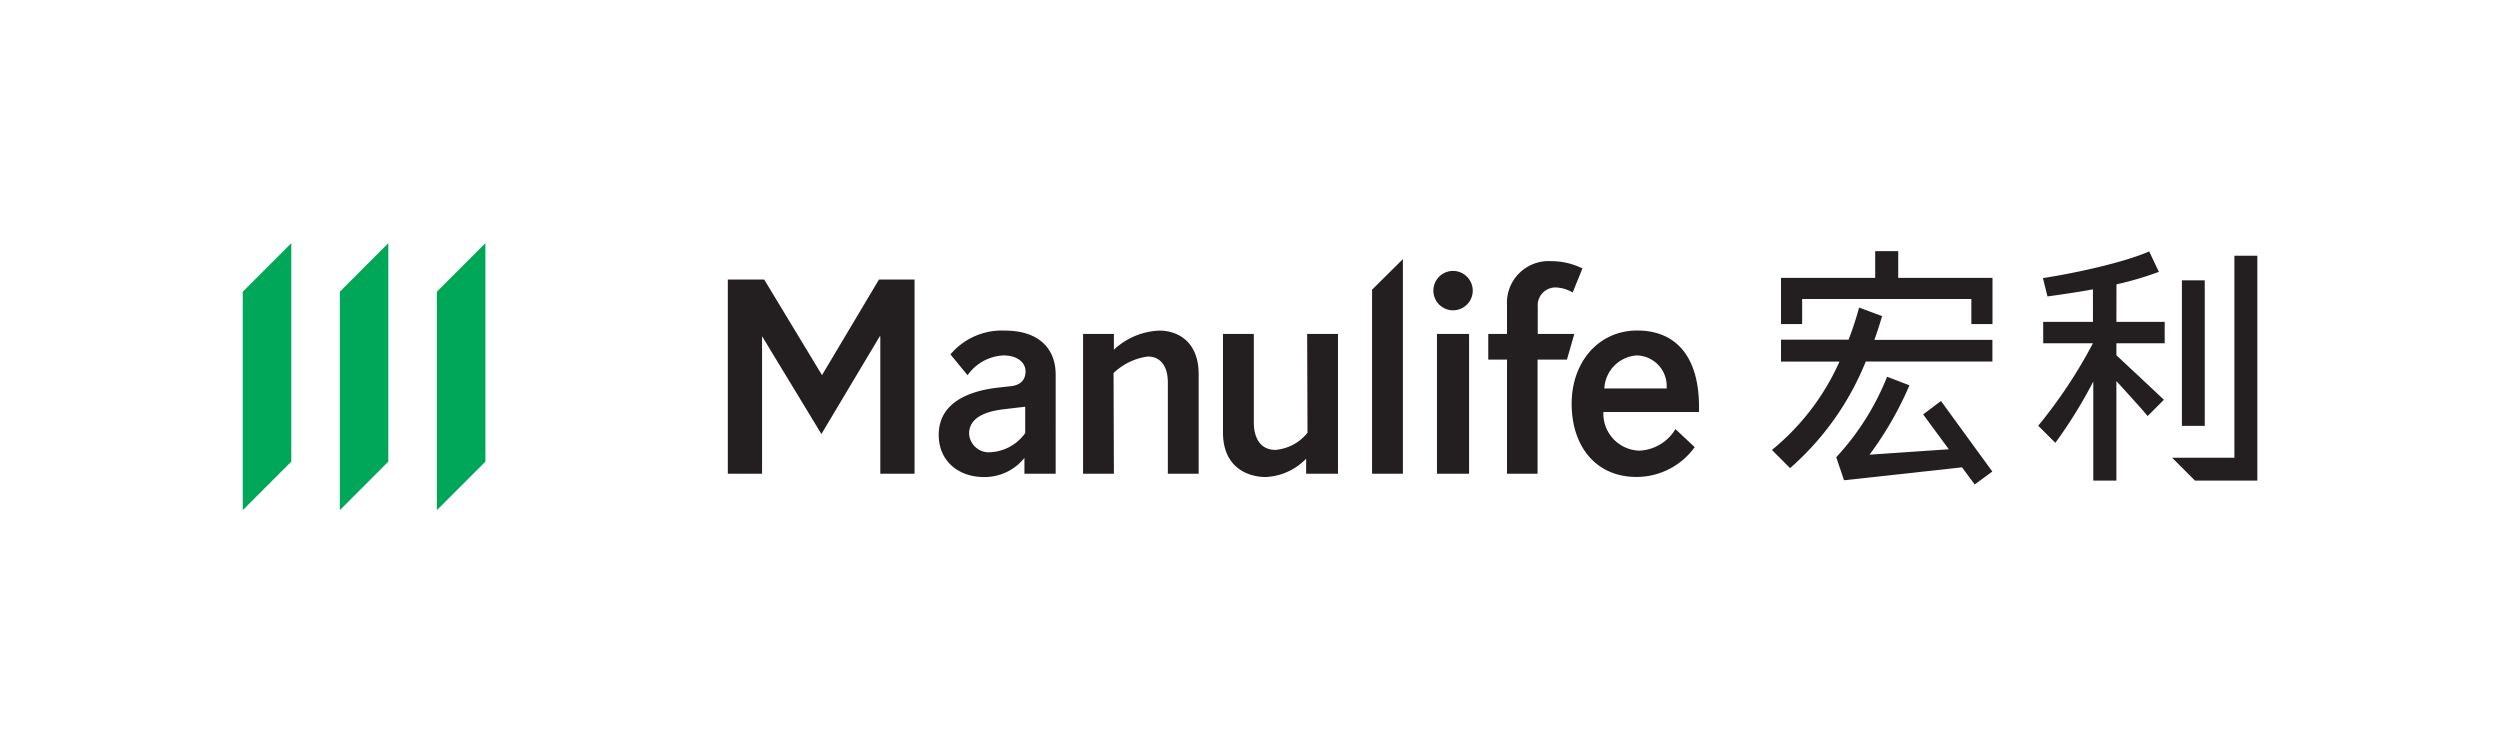 <svg id="Layer_1" data-name="Layer 1" xmlns="http://www.w3.org/2000/svg" viewBox="0 0 291.97 87.87"><defs><style>.cls-1{fill:#00a758;}.cls-2{fill:#231f20;}</style></defs><title>Manulife_rgb_HK</title><polygon class="cls-1" points="51.02 34.07 51.02 59.58 56.69 53.91 56.69 28.4 51.02 34.07"/><polygon class="cls-1" points="39.69 59.58 45.35 53.91 45.35 28.4 39.69 34.07 39.69 59.58"/><polygon class="cls-1" points="28.35 59.58 34.02 53.91 34.02 28.4 28.35 34.07 28.35 59.58"/><path class="cls-2" d="M119.64,55.33V53.48a5.94,5.94,0,0,1-4.77,2.23c-2.87,0-5.24-1.82-5.24-4.92,0-3.78,3.54-5.15,7-5.53l1.35-.15c1.32-.12,1.79-.85,1.79-1.73,0-1.08-1-1.87-2.58-1.87A5.44,5.44,0,0,0,113,43.82l-2-2.43a7.84,7.84,0,0,1,6.38-2.78c3.75,0,5.91,1.93,5.91,5.15V55.33Zm0-7.82-2.46.29c-2.14.26-4,1-4,2.84a2.3,2.3,0,0,0,2.55,2.17,5.31,5.31,0,0,0,4-2.23V47.51Z"/><path class="cls-2" d="M130.09,55.33h-3.6V39h3.6v1.84a8.21,8.21,0,0,1,5.33-2.23c1.93,0,4.57,1.11,4.57,5.1V55.33h-3.6V44.64c0-1.61-.67-3-2.34-3a7.12,7.12,0,0,0-4,1.93Z"/><path class="cls-2" d="M152.66,39h3.6V55.33h-3.72V53.57a7,7,0,0,1-4.71,2.14c-2.11,0-5-1.11-5-5.21V39h3.6V49.32c0,1.9.82,3.22,2.52,3.22a5.35,5.35,0,0,0,3.75-2Z"/><path class="cls-2" d="M163.84,55.33h-3.6V33.83l3.6-3.57Z"/><path class="cls-2" d="M169.7,31.64A2.31,2.31,0,0,1,172,33.92a2.3,2.3,0,1,1-2.28-2.28Zm1.87,23.69h-3.75V39h3.75Z"/><path class="cls-2" d="M183,42h-3.43V55.33H176V42h-2.19V39H176V35.62a4.86,4.86,0,0,1,5.12-5.12,8.24,8.24,0,0,1,3.69.85l-1.14,2.81a4.19,4.19,0,0,0-2-.59,2.08,2.08,0,0,0-2.08,2.25V39h4.27Z"/><path class="cls-2" d="M187.26,48.12a4.32,4.32,0,0,0,4.19,4.51,5.15,5.15,0,0,0,4.22-2.52l2.25,2.11a8.37,8.37,0,0,1-6.82,3.48c-4.66,0-7.55-3.51-7.55-8.55,0-4.86,3.13-8.55,7.67-8.55,4.33,0,7.38,2.84,7.2,9.52Zm7.38-2.75a3.58,3.58,0,0,0-3.46-3.86,4.05,4.05,0,0,0-3.81,3.86Z"/><path class="cls-2" d="M89,55.33H85V32.65h4.25L96,43.81H96l6.65-11.16h4.16V55.33h-4V39.27h-.06L95.93,50.69,89,39.27H89Z"/><path class="cls-2" d="M221.69,32.45V29.33H219v3.12H208v5.4h2.47V34.92h19.76v2.93h2.47v-5.4ZM224.6,48.4l3,4.07-9.26.63A39.86,39.86,0,0,0,223,45l-2.61-1a30.26,30.26,0,0,1-5.94,9.4l.91,2.69,13.78-1.51,1.48,2,2.06-1.51-6-8.24Zm-4.79-11.48-2.69-1a36.25,36.25,0,0,1-1.23,3.75H208v2.56h6.83a28.08,28.08,0,0,1-7.89,10.32l2.12,2.12a32.83,32.83,0,0,0,8.84-12.45h14.79V39.69H218.91C219.28,38.65,219.48,38,219.81,36.92Z"/><path class="cls-2" d="M257.49,32.74h-2.67v17h2.67Zm3.46-2.87V53.46h-7.27l2.67,2.67h7.28V29.87Zm-13.77,3.34a38.43,38.43,0,0,0,4.95-1.46L251,29.36c-2.69,1.2-8.22,2.47-12.41,3.12l.53,2.14s3.54-.48,5.31-.83v3.8h-5.81v2.5h5.81a57.12,57.12,0,0,1-6.39,9.63l2,2a55.17,55.17,0,0,0,4.43-7.16V56.13h2.7V44.51s2.66,2.89,3.65,4.08l1.9-1.9c-.65-.62-5.55-5.2-5.55-5.2v-1.4h5.64v-2.5h-5.64Z"/></svg>
